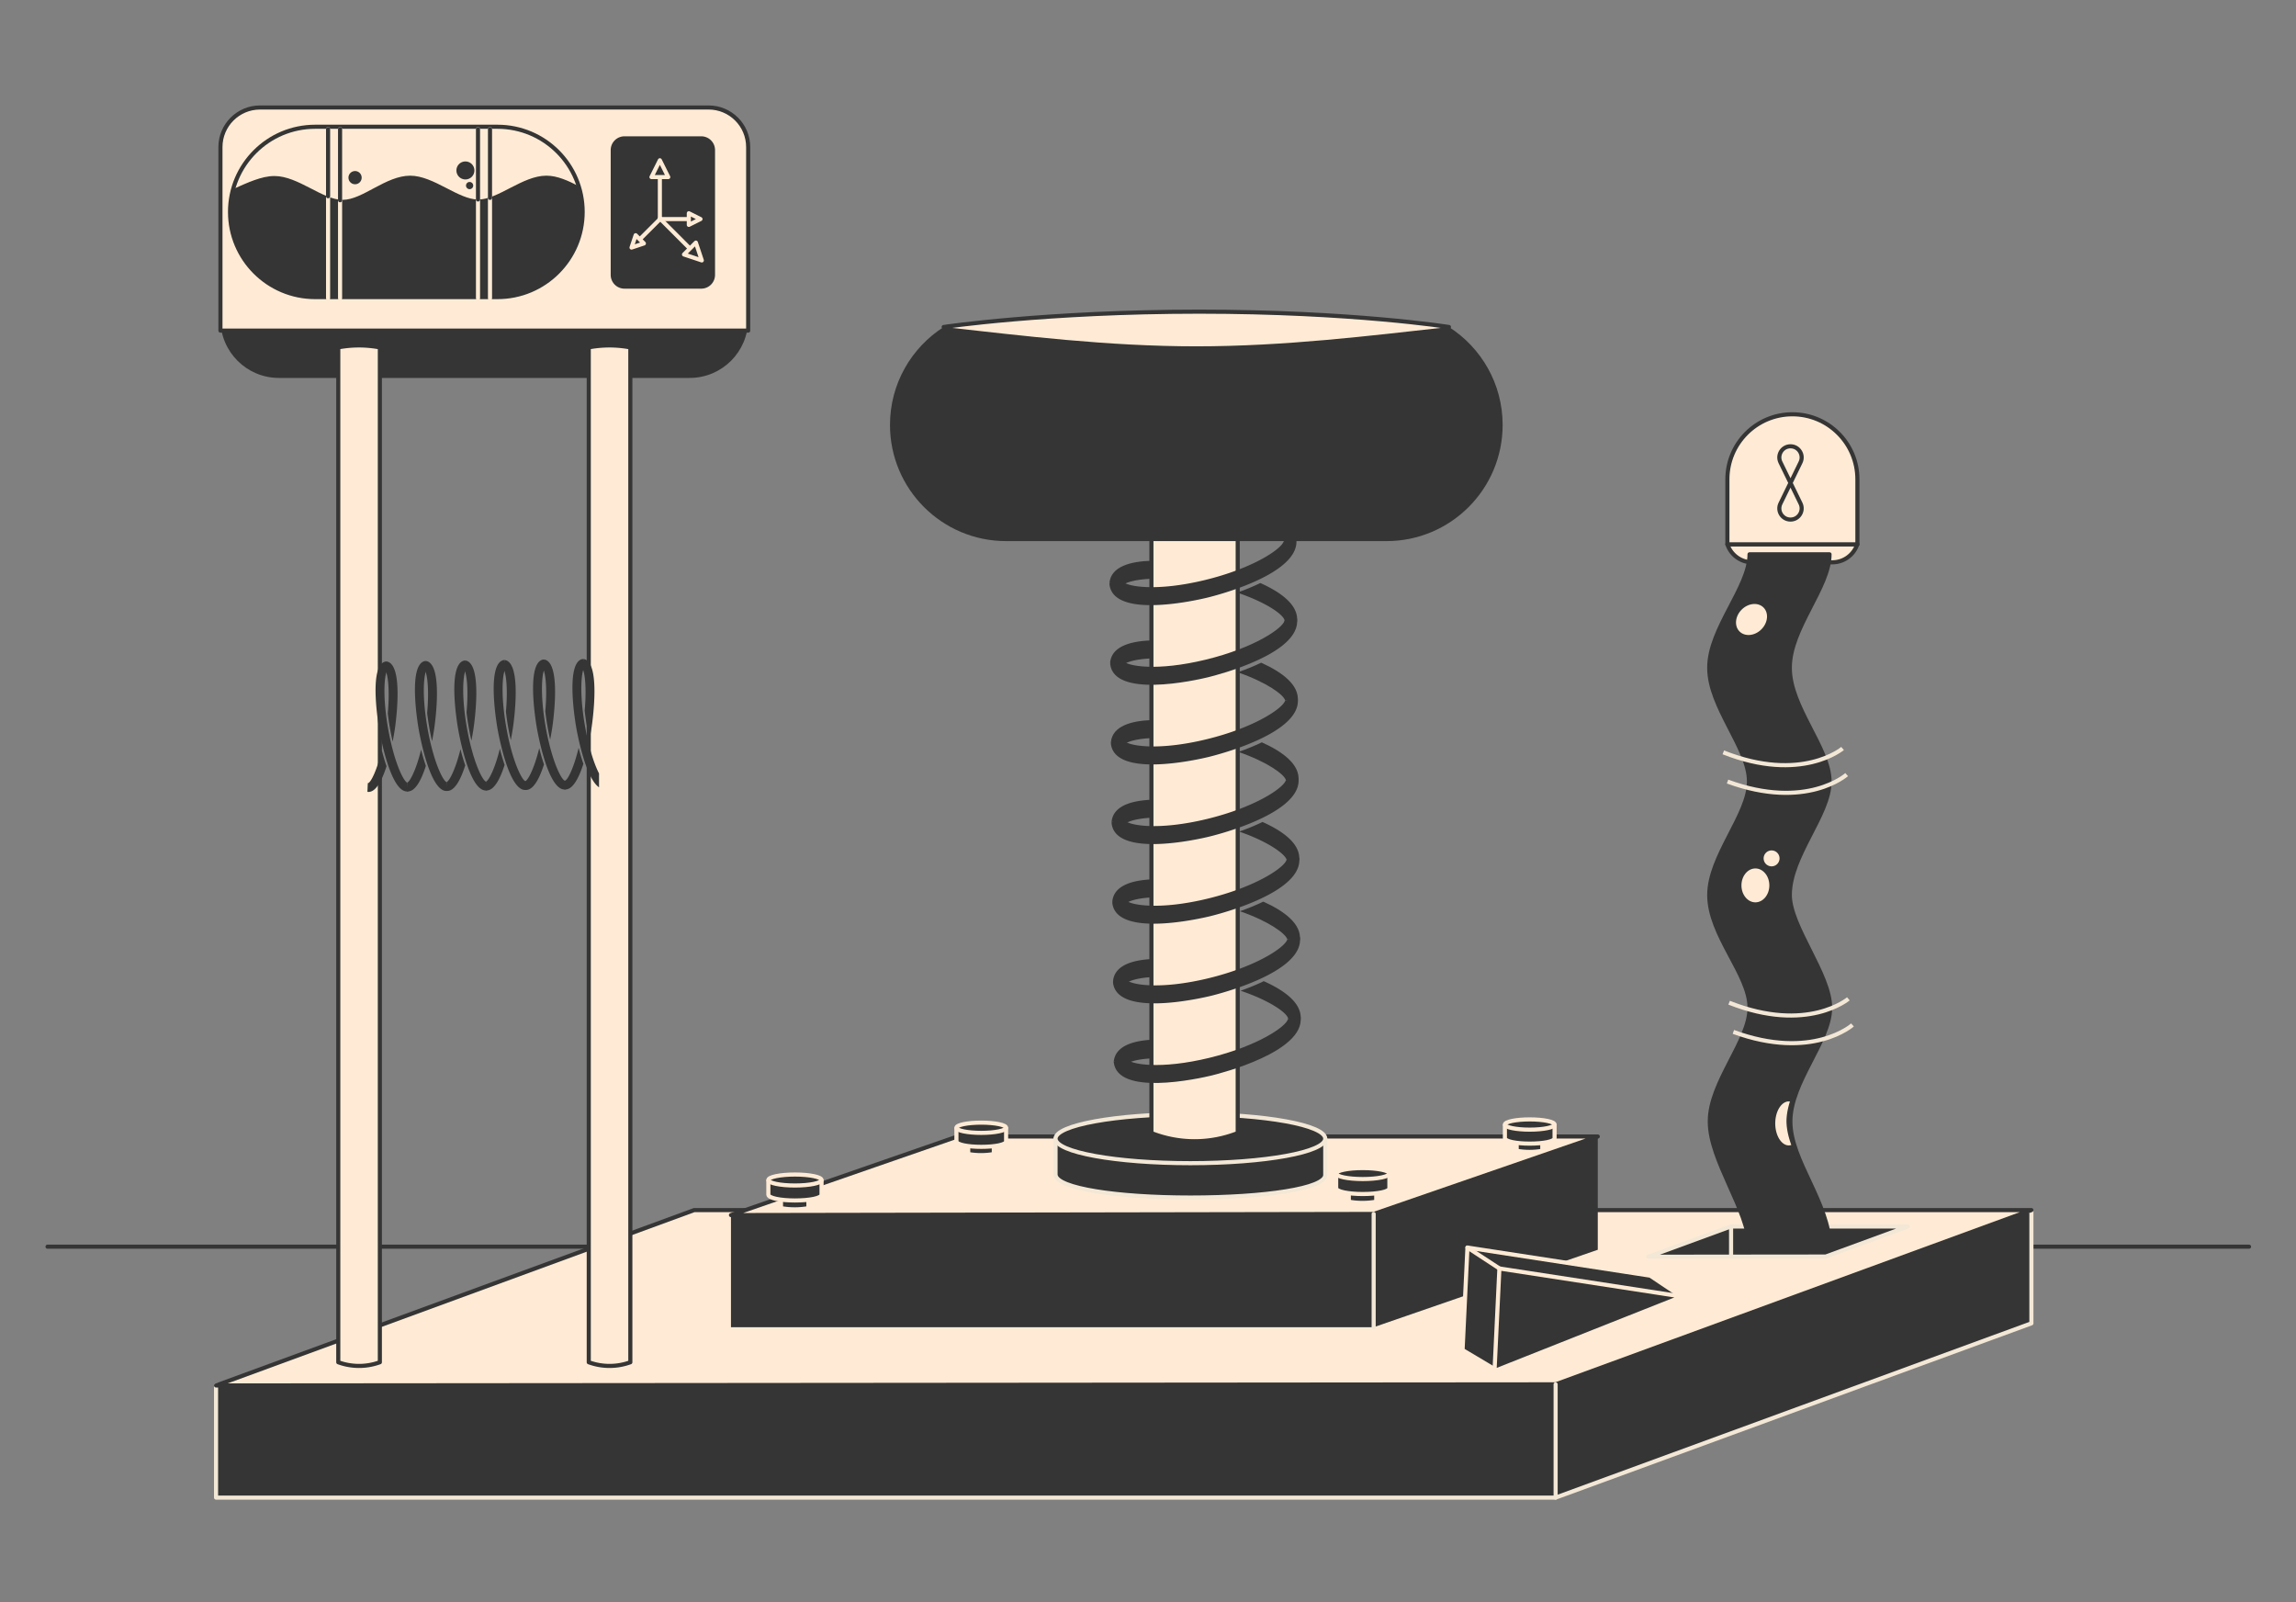 <svg  xmlns="http://www.w3.org/2000/svg" viewBox="0 0 559 390" width="559" height="390" preserveAspectRatio="xMidYMid meet" style="width:100%;height:100%;transform:translate3d(0,0,0);content-visibility:visible"><rect x="0" y="0" width="559" height="390" fill="#808080" stroke="none"/><defs ><clipPath id="__vehicle__lottie_element_7"><path  d="M0 0h559v390H0z"></path></clipPath></defs><g  clip-path="url(#__vehicle__lottie_element_7)"><g  transform="translate(-.622 -.643)" opacity="1" style="display:block"><g  opacity="1"><path  stroke-linecap="round" stroke-linejoin="round" fill-opacity="0" class="anim-color-1" stroke="#353535" stroke-opacity="1" stroke-width="1" d="M12.19 304.111h536"></path></g><g  opacity="1" transform="translate(291.885 84.756)"><path  class="anim-color-2" fill="#FFEBD5" fill-opacity="1" d="M-61.505-4.515S-36.526-8.248.707-8.248c37.234 0 60.798 3.733 60.798 3.733S51.609 8.248 1.65 8.248c-49.959 0-63.155-12.763-63.155-12.763z"></path></g><g  opacity="1" transform="translate(291.885 84.756)"><path  stroke-linecap="round" stroke-linejoin="round" fill-opacity="0" class="anim-color-1" stroke="#353535" stroke-opacity="1" stroke-width="1" d="M-61.505-4.515S-36.526-8.248.707-8.248c37.234 0 60.798 3.733 60.798 3.733S51.609 8.248 1.65 8.248c-49.959 0-63.155-12.763-63.155-12.763z"></path></g><g  opacity="1" transform="translate(274.212 330.312)"><path  class="anim-color-1" fill="#353535" fill-opacity="1" d="M-103.163-21.681-220.99 7.58v27.296h326.144L220.99-7.542v-27.334l-324.153 13.195z"></path></g><g  opacity="1" transform="translate(274.212 330.312)"><path  stroke-linecap="round" stroke-linejoin="round" fill-opacity="0" class="anim-color-3" stroke="#F3E7D6" stroke-opacity="1" stroke-width="1" d="M-103.163-21.681-220.99 7.58v27.296h326.144L220.99-7.542v-27.334l-324.153 13.195z"></path></g><g  opacity="1" transform="translate(274.212 316.546)"><path  class="anim-color-2" fill="#FFEBD5" fill-opacity="1" d="m-104.578-21.346-116.413 42.692 326.145-.274L220.99-21.346h-325.568z"></path></g><g  opacity="1" transform="translate(274.212 316.546)"><path  stroke-linecap="round" stroke-linejoin="round" fill-opacity="0" class="anim-color-1" stroke="#353535" stroke-opacity="1" stroke-width="1" d="m-104.578-21.346-116.413 42.692 326.145-.274L220.99-21.346h-325.568z"></path></g><g  opacity="1" transform="translate(118.535 65.483)"><path  class="anim-color-1" fill="#353535" fill-opacity="1" d="M50 27.157H-50.001c-7.866 0-14.242-6.376-14.242-14.243v-40.071H64.243v40.071c0 7.867-6.376 14.243-14.243 14.243z"></path></g><g  opacity="1" transform="translate(88.043 209.005)"><path  class="anim-color-2" fill="#FFEBD5" fill-opacity="1" d="m5.062 123.238-.27.093a14.752 14.752 0 0 1-9.854-.093v-247.042l.019-.003a27.149 27.149 0 0 1 9.501-.097l.604.1v247.042z"></path></g><g  opacity="1" transform="translate(88.043 209.005)"><path  stroke-linecap="round" stroke-linejoin="round" fill-opacity="0" class="anim-color-1" stroke="#353535" stroke-opacity="1" stroke-width="1" d="m5.062 123.238-.27.093a14.752 14.752 0 0 1-9.854-.093v-247.042l.019-.003a27.149 27.149 0 0 1 9.501-.097l.604.1v247.042z"></path></g><g  opacity="1" transform="translate(149.027 209.003)"><path  class="anim-color-2" fill="#FFEBD5" fill-opacity="1" d="m5.061 123.24-.02.007a14.75 14.75 0 0 1-9.851.08l-.252-.087v-247.042a27.172 27.172 0 0 1 9.505-.103l.618.103V123.24z"></path></g><g  opacity="1" transform="translate(149.027 209.003)"><path  stroke-linecap="round" stroke-linejoin="round" fill-opacity="0" class="anim-color-1" stroke="#353535" stroke-opacity="1" stroke-width="1" d="m5.061 123.24-.02.007a14.75 14.75 0 0 1-9.851.08l-.252-.087v-247.042a27.172 27.172 0 0 1 9.505-.103l.618.103V123.24z"></path></g><g  opacity="1" transform="translate(118.535 53.966)"><path  class="anim-color-2" fill="#FFEBD5" fill-opacity="1" d="M64.243 27.157H-64.243v-44.678c0-5.321 4.314-9.636 9.636-9.636H54.607c5.322 0 9.636 4.315 9.636 9.636v44.678z"></path></g><g  opacity="1" transform="translate(118.535 53.966)"><path  stroke-linecap="round" stroke-linejoin="round" fill-opacity="0" class="anim-color-1" stroke="#353535" stroke-opacity="1" stroke-width="1" d="M64.243 27.157H-64.243v-44.678c0-5.321 4.314-9.636 9.636-9.636H54.607c5.322 0 9.636 4.315 9.636 9.636v44.678z"></path></g><g  opacity="1" transform="translate(99.554 52.23)"><path  class="anim-color-2" fill="#FFEBD5" fill-opacity="1" d="M22.194 20.733h-44.387c-11.45 0-20.733-9.283-20.733-20.733 0-11.451 9.283-20.733 20.733-20.733h44.387c11.451 0 20.732 9.282 20.732 20.733 0 11.45-9.281 20.733-20.732 20.733z"></path></g><g  opacity="1" transform="translate(99.554 52.23)"><path  stroke-linecap="round" stroke-linejoin="round" fill-opacity="0" class="anim-color-1" stroke="#353535" stroke-opacity="1" stroke-width="1" d="M22.194 20.733h-44.387c-11.45 0-20.733-9.283-20.733-20.733 0-11.451 9.283-20.733 20.733-20.733h44.387c11.451 0 20.732 9.282 20.732 20.733 0 11.45-9.281 20.733-20.732 20.733z"></path></g><g  opacity="1" transform="translate(99.553 58.185)"><path  class="anim-color-1" fill="#353535" fill-opacity="1" d="M41.968-12.205c.623 1.972.958 4.072.958 6.25 0 11.451-9.282 20.733-20.732 20.733h-44.387c-11.45 0-20.733-9.282-20.733-20.733 0-1.969.274-3.873.787-5.678l.008.094c3.427-1.53 6.907-3.156 9.968-3.156h.074c5.707 0 11.711 5.799 16.529 5.799h.073c4.818 0 10.496-5.882 16.418-5.882 5.707 0 11.71 5.799 16.528 5.799h.074c4.817 0 10.821-5.799 16.528-5.799h.074c2.616 0 5.293 1.235 7.891 2.574"></path></g><g  opacity="1" transform="translate(113.934 42.134)"><path  class="anim-color-1" fill="#353535" fill-opacity="1" d="M2.19 0a2.19 2.19 0 1 1-4.38 0 2.19 2.19 0 0 1 4.38 0z"></path></g><g  opacity="1" transform="translate(87.069 43.886)"><path  class="anim-color-1" fill="#353535" fill-opacity="1" d="M1.606 0a1.606 1.606 0 1 1-3.212 0 1.606 1.606 0 0 1 3.212 0z"></path></g><g  opacity="1" transform="translate(114.956 45.785)"><path  class="anim-color-1" fill="#353535" fill-opacity="1" d="M.876 0A.876.876 0 1 1-.875 0 .876.876 0 0 1 .876 0z"></path></g><g  opacity="1"><path  class="anim-color-1" fill="#353535" fill-opacity="1" d="M80.499 73.234V32.06"></path></g><g  opacity="1"><path  stroke-linecap="round" stroke-linejoin="round" fill-opacity="0" class="anim-color-2" stroke="#FFEBD5" stroke-opacity="1" stroke-width="1" d="M80.499 73.234V32.06"></path></g><g  opacity="1"><path  class="anim-color-1" fill="#353535" fill-opacity="1" d="M83.419 73.234V32.06"></path></g><g  opacity="1"><path  stroke-linecap="round" stroke-linejoin="round" fill-opacity="0" class="anim-color-2" stroke="#FFEBD5" stroke-opacity="1" stroke-width="1" d="M83.419 73.234V32.06"></path></g><g  opacity="1"><path  class="anim-color-1" fill="#353535" fill-opacity="1" d="M117 73.234V32.06"></path></g><g  opacity="1"><path  stroke-linecap="round" stroke-linejoin="round" fill-opacity="0" class="anim-color-2" stroke="#FFEBD5" stroke-opacity="1" stroke-width="1" d="M117 73.234V32.06"></path></g><g  opacity="1"><path  class="anim-color-1" fill="#353535" fill-opacity="1" d="M119.921 73.234V32.06"></path></g><g  opacity="1"><path  stroke-linecap="round" stroke-linejoin="round" fill-opacity="0" class="anim-color-2" stroke="#FFEBD5" stroke-opacity="1" stroke-width="1" d="M119.921 73.234V32.06"></path></g><g  opacity="1"><path  class="anim-color-3" fill="#F3E7D6" fill-opacity="1" d="M80.499 48.413V32.06"></path></g><g  opacity="1"><path  stroke-linecap="round" stroke-linejoin="round" fill-opacity="0" class="anim-color-1" stroke="#353535" stroke-opacity="1" stroke-width="1" d="M80.499 48.413V32.06"></path></g><g  opacity="1"><path  class="anim-color-3" fill="#F3E7D6" fill-opacity="1" d="M83.419 49.386V32.059"></path></g><g  opacity="1"><path  stroke-linecap="round" stroke-linejoin="round" fill-opacity="0" class="anim-color-1" stroke="#353535" stroke-opacity="1" stroke-width="1" d="M83.419 49.386V32.059"></path></g><g  opacity="1"><path  class="anim-color-3" fill="#F3E7D6" fill-opacity="1" d="M117 49.205V32.059"></path></g><g  opacity="1"><path  stroke-linecap="round" stroke-linejoin="round" fill-opacity="0" class="anim-color-1" stroke="#353535" stroke-opacity="1" stroke-width="1" d="M117 49.205V32.059"></path></g><g  opacity="1"><path  class="anim-color-3" fill="#F3E7D6" fill-opacity="1" d="M119.921 48.802V32.059"></path></g><g  opacity="1"><path  stroke-linecap="round" stroke-linejoin="round" fill-opacity="0" class="anim-color-1" stroke="#353535" stroke-opacity="1" stroke-width="1" d="M119.921 48.802V32.059"></path></g><g  opacity="1" transform="translate(162.008 52.365)"><path  class="anim-color-1" fill="#353535" fill-opacity="1" d="M9.348 18.543H-9.346a3.356 3.356 0 0 1-3.356-3.355v-30.375a3.357 3.357 0 0 1 3.356-3.356H9.348a3.355 3.355 0 0 1 3.354 3.356v30.375a3.354 3.354 0 0 1-3.354 3.355z"></path></g><g  opacity="1" transform="translate(161.278 46.812)"><path  class="anim-color-1" fill="#353535" fill-opacity="1" d="M0 7.154v-10.22h2.044L0-7.154l-2.044 4.088H0"></path></g><g  opacity="1" transform="translate(161.278 46.812)"><path  stroke-linecap="round" stroke-linejoin="round" fill-opacity="0" class="anim-color-2" stroke="#FFEBD5" stroke-opacity="1" stroke-width="1" d="M0 7.154v-10.22h2.044L0-7.154l-2.044 4.088H0"></path></g><g  opacity="1" transform="translate(166.201 53.966)"><path  class="anim-color-1" fill="#353535" fill-opacity="1" d="M-4.964 0h7.092v1.418L4.964 0 2.128-1.418V0"></path></g><g  opacity="1" transform="translate(166.201 53.966)"><path  stroke-linecap="round" stroke-linejoin="round" fill-opacity="0" class="anim-color-2" stroke="#FFEBD5" stroke-opacity="1" stroke-width="1" d="M-4.964 0h7.092v1.418L4.964 0 2.128-1.418V0"></path></g><g  opacity="1" transform="translate(166.43 58.975)"><path  class="anim-color-1" fill="#353535" fill-opacity="1" d="m-5.059-5.059 7.227 7.227L.723 3.613l4.336 1.446L3.614.723 2.168 2.168"></path></g><g  opacity="1" transform="translate(166.43 58.975)"><path  stroke-linecap="round" stroke-linejoin="round" fill-opacity="0" class="anim-color-2" stroke="#FFEBD5" stroke-opacity="1" stroke-width="1" d="m-5.059-5.059 7.227 7.227L.723 3.613l4.336 1.446L3.614.723 2.168 2.168"></path></g><g  opacity="1" transform="translate(157.89 57.396)"><path  class="anim-color-1" fill="#353535" fill-opacity="1" d="m3.51-3.511-5.015 5.015L-2.508.501l-1.003 3.01 3.009-1.004-1.003-1.003"></path></g><g  opacity="1" transform="translate(157.89 57.396)"><path  stroke-linecap="round" stroke-linejoin="round" fill-opacity="0" class="anim-color-2" stroke="#FFEBD5" stroke-opacity="1" stroke-width="1" d="m3.51-3.511-5.015 5.015L-2.508.501l-1.003 3.01 3.009-1.004-1.003-1.003"></path></g><g  opacity="1"><path  class="anim-color-1" fill="#353535" fill-opacity="1" d="M379.365 337.618v27.57"></path></g><g  opacity="1"><path  stroke-linecap="round" stroke-linejoin="round" fill-opacity="0" class="anim-color-3" stroke="#F3E7D6" stroke-opacity="1" stroke-width="1" d="M379.365 337.618v27.57"></path></g><g  opacity="1" transform="translate(90.291 192.329)"><path  class="anim-color-1" fill="#353535" fill-opacity="1" d="M.129 1.063s-.258-2.126-.246-2.12"></path></g><g  opacity="1" transform="translate(140.306 187.879)"><path  class="anim-color-1" fill="#353535" fill-opacity="1" d="M1.198-5.209C.012-.281-1.421 2.521-2.099 2.786c.002 0-.216.021-.22.079-.03.412.027 2.047.027 2.047 1.992.296 3.539-2.748 4.641-6.204a48.107 48.107 0 0 1-1.151-3.917z"></path></g><g  opacity="1" transform="translate(144.582 170.805)"><path  class="anim-color-1" fill="#353535" fill-opacity="1" d="M-2.201-7.609a.228.228 0 0 1-.116-.043c.64.501 1.264 4.309.708 10.468.132 1.158.287 2.334.498 3.546.212 1.222.447 2.327.689 3.38.288-1.465.461-2.592.519-2.982.238-1.623 2.22-15.881-1.983-16.502l-.315 2.133z"></path></g><g  opacity="1" transform="translate(143.208 176.677)"><path  class="anim-color-1" fill="#353535" fill-opacity="1" d="M3.259 12.236C2.182 10.164.789 6.185-.185.568c-1.431-8.253-.821-13.487-.078-14.099a.278.278 0 0 1-.114.043l-.135-2.127-.232.003c-2.007.348-2.515 3.789-2.467 7.458.05 3.993.755 8.246.899 9.09.246 1.416 2.26 12.458 5.571 14.679v-3.379z"></path></g><g  opacity="1" transform="translate(130.746 187.984)"><path  class="anim-color-1" fill="#353535" fill-opacity="1" d="M1.165-5.224C-.05-.278-1.543 2.54-2.223 2.805c.012-.007-.097 2.127-.097 2.127 1.991.292 3.538-2.747 4.64-6.198a48.058 48.058 0 0 1-1.155-3.958z"></path></g><g  opacity="1" transform="translate(134.995 170.933)"><path  class="anim-color-1" fill="#353535" fill-opacity="1" d="M-2.202-7.617c-.064-.009-.106-.031-.115-.043.642.504 1.266 4.328.703 10.511.133 1.139.294 2.309.501 3.503A62.73 62.73 0 0 0-.426 9.75c.289-1.475.465-2.608.522-2.998C.335 5.129 2.316-9.129-1.888-9.75l-.314 2.133z"></path></g><g  opacity="1" transform="translate(134.36 177.351)"><path  class="anim-color-1" fill="#353535" fill-opacity="1" d="M-3.951-8.704c.051 3.989.756 8.244.902 9.087C-2.767 2-.189 16.165 3.997 15.439c0 0-.261-2.127-.246-2.121C2.842 12.988.507 8.266-.923.016c-1.431-8.252-.82-13.487-.078-14.099a.302.302 0 0 1-.114.046l-.071-2.119-.298-.009c-2.005.347-2.512 3.792-2.467 7.461z"></path></g><g  opacity="1" transform="translate(125.408 171.054)"><path  class="anim-color-1" fill="#353535" fill-opacity="1" d="M-2.202-7.619c-.063-.006-.103-.033-.114-.039.641.502 1.266 4.321.705 10.498.132 1.145.292 2.315.498 3.516.213 1.219.445 2.345.687 3.392a71.93 71.93 0 0 0 .522-2.995C.335 5.128 2.316-9.129-1.887-9.748l-.315 2.129z"></path></g><g  opacity="1" transform="translate(123.044 179.462)"><path  class="anim-color-1" fill="#353535" fill-opacity="1" d="M-.081.438c.077-.283.127-.574.162-.876-.052.302-.107.587-.162.876z"></path></g><g  opacity="1" transform="translate(121.159 188.102)"><path  class="anim-color-1" fill="#353535" fill-opacity="1" d="M1.164-5.225C-.051-.272-1.543 2.541-2.223 2.806c.012-.006-.097 2.127-.097 2.127 1.992.292 3.538-2.749 4.64-6.2a47.396 47.396 0 0 1-1.156-3.958z"></path></g><g  opacity="1" transform="translate(124.772 177.469)"><path  class="anim-color-1" fill="#353535" fill-opacity="1" d="M-3.951-8.702c.049 3.989.755 8.246.9 9.086.282 1.62 2.863 15.779 7.047 15.056 0 0-.258-2.127-.244-2.121C2.845 12.989.506 8.268-.924.015-2.354-8.234-1.743-13.47-1-14.083a.244.244 0 0 1-.116.047l-.135-2.127h-.233c-2.005.347-2.512 3.792-2.467 7.461z"></path></g><g  opacity="1" transform="translate(111.573 188.23)"><path  class="anim-color-1" fill="#353535" fill-opacity="1" d="M1.161-5.221C-.054-.278-1.545 2.533-2.224 2.798c.013-.003-.096 2.127-.096 2.127 1.992.296 3.538-2.749 4.64-6.202a47.909 47.909 0 0 1-1.159-3.944z"></path></g><g  opacity="1" transform="translate(115.819 171.176)"><path  class="anim-color-1" fill="#353535" fill-opacity="1" d="M-2.199-7.617a.27.27 0 0 1-.118-.046c.644.507 1.272 4.346.703 10.551A62.943 62.943 0 0 0-.424 9.75a71.46 71.46 0 0 0 .522-2.998C.338 5.129 2.317-9.132-1.885-9.75l-.314 2.133z"></path></g><g  opacity="1" transform="translate(115.186 177.591)"><path  class="anim-color-1" fill="#353535" fill-opacity="1" d="M-3.951-8.704c.052 3.989.754 8.247.902 9.087C-2.77 2-.192 16.165 3.995 15.439c0 0-.257-2.127-.244-2.121C2.844 12.988.509 8.266-.924.016c-1.431-8.252-.82-13.484-.077-14.1a.29.29 0 0 1-.114.047l-.136-2.128-.233.004c-2.005.344-2.511 3.785-2.467 7.457z"></path></g><g  opacity="1" transform="translate(101.984 188.35)"><path  class="anim-color-1" fill="#353535" fill-opacity="1" d="M1.164-5.218C-.051-.278-1.543 2.533-2.222 2.798c.011-.006-.098 2.127-.098 2.127 1.991.293 3.538-2.744 4.64-6.194a47.931 47.931 0 0 1-1.156-3.949z"></path></g><g  opacity="1" transform="translate(106.233 171.299)"><path  class="anim-color-1" fill="#353535" fill-opacity="1" d="M-2.201-7.62a.274.274 0 0 1-.118-.043c.645.505 1.272 4.346.703 10.552.132 1.127.301 2.287.505 3.463a62.09 62.09 0 0 0 .685 3.401c.29-1.477.466-2.61.525-3.004.24-1.622 2.219-15.88-1.985-16.502l-.315 2.133z"></path></g><g  opacity="1" transform="translate(105.597 177.711)"><path  class="anim-color-1" fill="#353535" fill-opacity="1" d="M-3.949-8.704c.051 3.989.755 8.244.899 9.09.281 1.617 2.863 15.779 7.047 15.056 0 0-.257-2.127-.244-2.124C2.846 12.991.508 8.267-.924.014-2.356-8.235-1.742-13.468-1-14.084a.244.244 0 0 1-.116.047l-.134-2.128-.234.004c-2.005.347-2.513 3.788-2.465 7.457z"></path></g><g  opacity="1" transform="translate(92.404 188.467)"><path  class="anim-color-1" fill="#353535" fill-opacity="1" d="M2.185-1.705a52.187 52.187 0 0 1-1.014-3.519C-.016-.277-1.453 2.537-2.134 2.801c.002 0-.093-.049-.095.003-.028.388-.097 2.124-.097 2.124 1.999.296 3.549-2.77 4.652-6.239-.046-.135-.095-.252-.141-.394z"></path></g><g  opacity="1" transform="translate(96.646 171.416)"><path  class="anim-color-1" fill="#353535" fill-opacity="1" d="M-2.202-7.617a.255.255 0 0 1-.114-.043c.643.501 1.267 4.328.704 10.512A61.448 61.448 0 0 0-.425 9.75c.289-1.474.465-2.607.523-2.998C.337 5.127 2.316-9.131-1.886-9.75l-.316 2.133z"></path></g><g  opacity="1" transform="translate(96.01 177.831)"><path  class="anim-color-1" fill="#353535" fill-opacity="1" d="M-3.949-8.704c.052 3.989.756 8.248.9 9.091.28 1.613 2.86 15.778 7.044 15.055 0 0-.255-2.127-.242-2.124C2.845 12.988.508 8.27-.923.018c-1.43-8.253-.821-13.486-.076-14.101a.24.24 0 0 1-.114.046l-.136-2.128-.235.004c-2.002.345-2.511 3.791-2.465 7.457z"></path></g><g  opacity="1" transform="translate(284.108 300.619)"><path  class="anim-color-1" fill="#353535" fill-opacity="1" d="m-48.963-9.898-56.557 5.695v27.297H50.954L105.52 4.242v-27.336L-48.963-9.898z"></path></g><g  opacity="1" transform="translate(284.109 286.854)"><path  class="anim-color-2" fill="#FFEBD5" fill-opacity="1" d="M-50.377-9.563-105.52 9.563l156.474-.274L105.52-9.563H-50.377z"></path></g><g  opacity="1" transform="translate(284.109 286.854)"><path  stroke-linecap="round" stroke-linejoin="round" fill-opacity="0" class="anim-color-1" stroke="#353535" stroke-opacity="1" stroke-width="1" d="M-50.377-9.563-105.52 9.563l156.474-.274L105.52-9.563H-50.377z"></path></g><g  opacity="1"><path  class="anim-color-1" fill="#353535" fill-opacity="1" d="M335.063 296.142v27.571"></path></g><g  opacity="1"><path  stroke-linecap="round" stroke-linejoin="round" fill-opacity="0" class="anim-color-3" stroke="#F3E7D6" stroke-opacity="1" stroke-width="1" d="M335.063 296.142v27.571"></path></g><g  opacity="1" transform="translate(332.352 291.548)"><path  class="anim-color-1" fill="#353535" fill-opacity="1" d="M3.339 1.608c-2.17.39-4.391.397-6.562.021l-.116-.021v-3.612h6.678v3.612z"></path></g><g  opacity="1" transform="translate(332.352 291.548)"><path  stroke-linecap="round" stroke-linejoin="round" fill-opacity="0" class="anim-color-2" stroke="#FFEBD5" stroke-opacity="1" stroke-width="1" d="M3.339 1.608s0 0 0 0c-2.17.39-4.391.397-6.562.021l-.116-.021v-3.612h6.678v3.612z"></path></g><g  opacity="1" transform="translate(332.416 288.879)"><path  class="anim-color-1" fill="#353535" fill-opacity="1" d="M6.476 1.005V-2.41H-6.476v3.415h.003c.056.829 2.931 1.405 6.472 1.405 3.578 0 6.477-.562 6.477-1.405z"></path></g><g  opacity="1" transform="translate(332.416 288.879)"><path  stroke-linecap="round" stroke-linejoin="round" fill-opacity="0" class="anim-color-2" stroke="#FFEBD5" stroke-opacity="1" stroke-width="1" d="M6.476 1.005V-2.41H-6.476v3.415h.003c.056.829 2.931 1.405 6.472 1.405 3.578 0 6.477-.562 6.477-1.405z"></path></g><g  opacity="1" transform="translate(332.416 286.311)"><path  class="anim-color-1" fill="#353535" fill-opacity="1" d="M6.476 0c0 .737-2.899 1.336-6.477 1.336-3.576 0-6.475-.599-6.475-1.336 0-.738 2.899-1.336 6.475-1.336 3.578 0 6.477.598 6.477 1.336z"></path></g><g  opacity="1" transform="translate(332.416 286.311)"><path  stroke-linecap="round" stroke-linejoin="round" fill-opacity="0" class="anim-color-2" stroke="#FFEBD5" stroke-opacity="1" stroke-width="1" d="M6.476 0c0 .737-2.899 1.336-6.477 1.336-3.576 0-6.475-.599-6.475-1.336 0-.738 2.899-1.336 6.475-1.336 3.578 0 6.477.598 6.477 1.336z"></path></g><g  opacity="1" transform="translate(373.004 279.264)"><path  class="anim-color-1" fill="#353535" fill-opacity="1" d="M3.117 1.501c-2.025.364-4.1.37-6.127.019l-.107-.019v-3.372h6.234v3.372z"></path></g><g  opacity="1" transform="translate(373.004 279.264)"><path  stroke-linecap="round" stroke-linejoin="round" fill-opacity="0" class="anim-color-2" stroke="#FFEBD5" stroke-opacity="1" stroke-width="1" d="M3.117 1.501s0 0 0 0c-2.025.364-4.1.37-6.127.019l-.107-.019v-3.372h6.234v3.372z"></path></g><g  opacity="1" transform="translate(373.063 276.772)"><path  class="anim-color-1" fill="#353535" fill-opacity="1" d="M6.046.938V-2.25H-6.047V.938h.002c.054.775 2.738 1.312 6.044 1.312 3.34 0 6.048-.525 6.048-1.312h-.001z"></path></g><g  opacity="1" transform="translate(373.063 276.772)"><path  stroke-linecap="round" stroke-linejoin="round" fill-opacity="0" class="anim-color-2" stroke="#FFEBD5" stroke-opacity="1" stroke-width="1" d="M6.046.938V-2.25H-6.047V.938h.002c.054.775 2.738 1.312 6.044 1.312 3.34 0 6.048-.525 6.048-1.312h-.001z"></path></g><g  opacity="1" transform="translate(373.063 274.374)"><path  class="anim-color-1" fill="#353535" fill-opacity="1" d="M6.047 0C6.047.688 3.339 1.247 0 1.247-3.34 1.247-6.047.688-6.047 0c0-.688 2.707-1.247 6.047-1.247 3.339 0 6.047.559 6.047 1.247z"></path></g><g  opacity="1" transform="translate(373.063 274.374)"><path  stroke-linecap="round" stroke-linejoin="round" fill-opacity="0" class="anim-color-2" stroke="#FFEBD5" stroke-opacity="1" stroke-width="1" d="M6.047 0C6.047.688 3.339 1.247 0 1.247-3.34 1.247-6.047.688-6.047 0c0-.688 2.707-1.247 6.047-1.247 3.339 0 6.047.559 6.047 1.247z"></path></g><g  opacity="1" transform="translate(194.103 293.12)"><path  class="anim-color-1" fill="#353535" fill-opacity="1" d="M3.339 1.608c-2.17.39-4.392.397-6.563.021l-.115-.021v-3.612h6.678v3.612z"></path></g><g  opacity="1" transform="translate(194.103 293.12)"><path  stroke-linecap="round" stroke-linejoin="round" fill-opacity="0" class="anim-color-2" stroke="#FFEBD5" stroke-opacity="1" stroke-width="1" d="M3.339 1.608s0 0 0 0c-2.17.39-4.392.397-6.563.021l-.115-.021v-3.612h6.678v3.612z"></path></g><g  opacity="1" transform="translate(194.166 290.45)"><path  class="anim-color-1" fill="#353535" fill-opacity="1" d="M6.476 1.004V-2.41H-6.476v3.414h.003C-6.417 1.834-3.541 2.41 0 2.41c3.577 0 6.476-.562 6.476-1.406z"></path></g><g  opacity="1" transform="translate(194.166 290.45)"><path  stroke-linecap="round" stroke-linejoin="round" fill-opacity="0" class="anim-color-2" stroke="#FFEBD5" stroke-opacity="1" stroke-width="1" d="M6.476 1.004V-2.41H-6.476v3.414h.003C-6.417 1.834-3.541 2.41 0 2.41c3.577 0 6.476-.562 6.476-1.406z"></path></g><g  opacity="1" transform="translate(194.166 287.882)"><path  class="anim-color-1" fill="#353535" fill-opacity="1" d="M6.476 0c0 .737-2.9 1.336-6.476 1.336-3.577 0-6.476-.599-6.476-1.336 0-.738 2.899-1.336 6.476-1.336 3.576 0 6.476.598 6.476 1.336z"></path></g><g  opacity="1" transform="translate(194.166 287.882)"><path  stroke-linecap="round" stroke-linejoin="round" fill-opacity="0" class="anim-color-2" stroke="#FFEBD5" stroke-opacity="1" stroke-width="1" d="M6.476 0c0 .737-2.9 1.336-6.476 1.336-3.577 0-6.476-.599-6.476-1.336 0-.738 2.899-1.336 6.476-1.336 3.576 0 6.476.598 6.476 1.336z"></path></g><g  opacity="1" transform="translate(239.467 280.049)"><path  class="anim-color-1" fill="#353535" fill-opacity="1" d="M3.117 1.502a17.66 17.66 0 0 1-6.127.019l-.107-.019v-3.374h6.234v3.374z"></path></g><g  opacity="1" transform="translate(239.467 280.049)"><path  stroke-linecap="round" stroke-linejoin="round" fill-opacity="0" class="anim-color-2" stroke="#FFEBD5" stroke-opacity="1" stroke-width="1" d="M3.117 1.502s0 0 0 0a17.66 17.66 0 0 1-6.127.019l-.107-.019v-3.374h6.234v3.374z"></path></g><g  opacity="1" transform="translate(239.527 277.557)"><path  class="anim-color-1" fill="#353535" fill-opacity="1" d="M6.047.938V-2.25H-6.047V.938h.003c.053.775 2.737 1.312 6.043 1.312 3.339 0 6.048-.524 6.048-1.312z"></path></g><g  opacity="1" transform="translate(239.527 277.557)"><path  stroke-linecap="round" stroke-linejoin="round" fill-opacity="0" class="anim-color-2" stroke="#FFEBD5" stroke-opacity="1" stroke-width="1" d="M6.047.938V-2.25H-6.047V.938h.003c.053.775 2.737 1.312 6.043 1.312 3.339 0 6.048-.524 6.048-1.312z"></path></g><g  opacity="1" transform="translate(239.526 275.159)"><path  class="anim-color-1" fill="#353535" fill-opacity="1" d="M6.047 0C6.047.689 3.339 1.247 0 1.247-3.339 1.247-6.047.689-6.047 0c0-.688 2.708-1.247 6.047-1.247 3.339 0 6.047.559 6.047 1.247z"></path></g><g  opacity="1" transform="translate(239.526 275.159)"><path  stroke-linecap="round" stroke-linejoin="round" fill-opacity="0" class="anim-color-2" stroke="#FFEBD5" stroke-opacity="1" stroke-width="1" d="M6.047 0C6.047.689 3.339 1.247 0 1.247-3.339 1.247-6.047.689-6.047 0c0-.688 2.708-1.247 6.047-1.247 3.339 0 6.047.559 6.047 1.247z"></path></g><g  opacity="1" transform="translate(290.447 284.981)"><path  class="anim-color-1" fill="#353535" fill-opacity="1" d="M32.831 1.674v-8.841h-65.664v8.841h.013c.288 3.244 14.866 5.493 32.818 5.493 18.133 0 32.835-2.196 32.835-5.493h-.002z"></path></g><g  opacity="1" transform="translate(290.447 284.981)"><path  stroke-linecap="round" stroke-linejoin="round" fill-opacity="0" class="anim-color-3" stroke="#F3E7D6" stroke-opacity="1" stroke-width="1" d="M32.831 1.674v-8.841h-65.664v8.841h.013c.288 3.244 14.866 5.493 32.818 5.493 18.133 0 32.835-2.196 32.835-5.493h-.002z"></path></g><g  opacity="1" transform="translate(290.446 277.814)"><path  class="anim-color-1" fill="#353535" fill-opacity="1" d="M32.832 0c0 3.297-14.7 5.97-32.833 5.97-18.132 0-32.831-2.673-32.831-5.97 0-3.297 14.699-5.97 32.831-5.97 18.133 0 32.833 2.673 32.833 5.97z"></path></g><g  opacity="1" transform="translate(290.446 277.814)"><path  stroke-linecap="round" stroke-linejoin="round" fill-opacity="0" class="anim-color-3" stroke="#F3E7D6" stroke-opacity="1" stroke-width="1" d="M32.832 0c0 3.297-14.7 5.97-32.833 5.97-18.132 0-32.831-2.673-32.831-5.97 0-3.297 14.699-5.97 32.831-5.97 18.133 0 32.833 2.673 32.833 5.97z"></path></g><g  opacity="1" transform="translate(291.459 203.611)"><path  class="anim-color-2" fill="#FFEBD5" fill-opacity="1" d="M-10.505-75.499h21.01V72.836a28.614 28.614 0 0 1-20.996.005l-.014-.005V-75.499z"></path></g><g  opacity="1" transform="translate(291.459 203.611)"><path  stroke-linecap="round" stroke-linejoin="round" fill-opacity="0" class="anim-color-1" stroke="#353535" stroke-opacity="1" stroke-width="1" d="M-10.505-75.499h21.01V72.836a28.614 28.614 0 0 1-20.996.005l-.014-.005V-75.499z"></path></g><g  opacity="1" transform="translate(295.049 256.27)"><path  class="anim-color-1" fill="#353535" fill-opacity="1" d="M-12.524 7.985C-6.782 7.883-.661 6.465.556 6.171 2.881 5.602 23.261.381 22.22-8.079c0 0-3.058.521-3.054.495C18.698-5.75 11.899-1.026.021 1.867c-11.873 2.892-19.405 1.66-20.29.154.014.024.052.11.071.237l-3.063.503v.241c.502 4.054 5.454 5.076 10.737 4.983z"></path></g><g  opacity="1" transform="translate(309.337 147.315)"><path  class="anim-color-1" fill="#353535" fill-opacity="1" d="M-7.496-2.424C-.404-.026 3.629 2.872 4.008 4.245c0-.004.028.436.113.443.597.063 2.948-.052 2.948-.052.427-4.032-3.957-7.159-8.932-9.387a54.47 54.47 0 0 1-5.633 2.327z"></path></g><g  opacity="1" transform="translate(294.006 139.957)"><path  class="anim-color-1" fill="#353535" fill-opacity="1" d="M-12.527 7.984C-6.779 7.882-.658 6.457.559 6.164 2.883 5.598 23.263.381 22.221-8.081c0 0-3.059.52-3.054.495C18.699-5.754 11.896-1.03.023 1.865c-11.873 2.892-19.404 1.659-20.289.156a.62.62 0 0 1 .065.232l-3.062.273.005.468c.502 4.06 5.453 5.087 10.731 4.99z"></path></g><g  opacity="1" transform="translate(309.486 166.648)"><path  class="anim-color-1" fill="#353535" fill-opacity="1" d="M-7.517-2.356C-.397.101 3.655 3.12 4.038 4.493c-.01-.024 3.058.195 3.058.195.421-4.023-3.948-7.149-8.914-9.376-1.889.911-3.844 1.681-5.699 2.332z"></path></g><g  opacity="1" transform="translate(294.186 159.34)"><path  class="anim-color-1" fill="#353535" fill-opacity="1" d="M-12.526 7.989C-6.784 7.885-.663 6.46.549 6.164 2.874 5.595 23.263.384 22.216-8.081c0 0-3.061.525-3.048.495C18.691-5.75 11.896-1.025.023 1.868c-11.878 2.892-19.414 1.654-20.289.153.009.024.041.105.06.233l-3.044.144-.013.604c.497 4.052 5.459 5.079 10.737 4.987z"></path></g><g  opacity="1" transform="translate(297.222 182.223)"><path  class="anim-color-1" fill="#353535" fill-opacity="1" d="M.632.163A6.16 6.16 0 0 0-.632-.163C-.196-.06.215.052.632.163z"></path></g><g  opacity="1" transform="translate(309.66 186.031)"><path  class="anim-color-1" fill="#353535" fill-opacity="1" d="M-7.52-2.353C-.396.104 3.657 3.122 4.035 4.497c-.004-.028 3.063.195 3.063.195C7.52.665 3.146-2.462-1.826-4.692c-1.883.914-3.835 1.688-5.694 2.339z"></path></g><g  opacity="1" transform="translate(294.356 178.727)"><path  class="anim-color-1" fill="#353535" fill-opacity="1" d="M-12.527 7.988c5.743-.1 11.869-1.527 13.081-1.82C2.883 5.597 23.263.381 22.222-8.08c0 0-3.063.521-3.054.493-.477 1.834-7.271 6.563-19.149 9.454-11.868 2.892-19.405 1.657-20.286.153a.612.612 0 0 1 .066.235l-3.062.272v.474c.501 4.054 5.458 5.079 10.736 4.987z"></path></g><g  opacity="1" transform="translate(309.841 205.417)"><path  class="anim-color-1" fill="#353535" fill-opacity="1" d="M-7.513-2.349C-.398.109 3.646 3.123 4.024 4.496c0-.027 3.064.195 3.064.195.425-4.028-3.954-7.154-8.924-9.382a55.196 55.196 0 0 1-5.677 2.342z"></path></g><g  opacity="1" transform="translate(294.529 198.112)"><path  class="anim-color-1" fill="#353535" fill-opacity="1" d="M-12.524 7.989C-6.787 7.885-.656 6.466.556 6.165 2.881 5.601 23.266.386 22.219-8.08c0 0-3.057.52-3.054.496-.472 1.833-7.266 6.555-19.139 9.452-11.878 2.892-19.41 1.657-20.295.157a.579.579 0 0 1 .066.229l-3.063.275.01.471c.492 4.052 5.448 5.08 10.732 4.989z"></path></g><g  opacity="1" transform="translate(310.014 224.806)"><path  class="anim-color-1" fill="#353535" fill-opacity="1" d="M-7.51-2.353C-.4.104 3.647 3.12 4.025 4.493c-.009-.025 3.064.196 3.064.196C7.51.665 3.14-2.461-1.825-4.689c-1.88.909-3.83 1.685-5.685 2.336z"></path></g><g  opacity="1" transform="translate(294.704 217.499)"><path  class="anim-color-1" fill="#353535" fill-opacity="1" d="M-12.524 7.986C-6.786 7.882-.665 6.46.556 6.167 2.881 5.598 23.266.379 22.225-8.081c0 0-3.063.519-3.063.494-.469 1.835-7.267 6.56-19.145 9.457-11.873 2.895-19.401 1.652-20.291.154a.518.518 0 0 1 .071.232l-3.063.272.005.474c.497 4.054 5.454 5.079 10.737 4.984z"></path></g><g  opacity="1" transform="translate(310.183 244.178)"><path  class="anim-color-1" fill="#353535" fill-opacity="1" d="M-2.452-4.417A59.331 59.331 0 0 1-7.517-2.37C-.398.033 3.65 2.937 4.033 4.315c0-.004-.071.187 0 .192.564.056 3.058.196 3.058.196C7.518.66 3.106-2.474-1.89-4.703c-.189.095-.359.191-.562.286z"></path></g><g  opacity="1" transform="translate(294.877 236.887)"><path  class="anim-color-1" fill="#353535" fill-opacity="1" d="M-12.526 7.988C-6.784 7.884-.659 6.459.553 6.168 2.873 5.599 23.264.38 22.222-8.08c0 0-3.062.518-3.059.493C18.691-5.75 11.897-1.029.024 1.867c-11.878 2.892-19.406 1.659-20.296.153a.61.61 0 0 1 .067.233l-3.059.274v.474c.497 4.047 5.459 5.079 10.738 4.987z"></path></g><g  opacity="1" transform="translate(276.371 256.821)"><path  class="anim-color-1" fill="#353535" fill-opacity="1" d="m-4.583 2.211 3.073.639a.538.538 0 0 1-.067.234c.436-.778 2.59-1.434 6.16-1.626v-4.542c-4.692.286-8.777 1.609-9.166 5.295z"></path></g><g  opacity="1" transform="translate(275.848 140.248)"><path  class="anim-color-1" fill="#353535" fill-opacity="1" d="m-5.105 2.234 3.067.638c-.005.128-.048.212-.057.233.473-.847 3.025-1.668 7.2-1.827v-4.383c-5.112.152-9.793 1.381-10.21 5.339z"></path></g><g  opacity="1" transform="translate(275.934 159.636)"><path  class="anim-color-1" fill="#353535" fill-opacity="1" d="m-5.02 2.234 3.071.636a.513.513 0 0 1-.062.234c.469-.839 2.954-1.653 7.031-1.823v-4.385c-5.047.175-9.629 1.423-10.04 5.338z"></path></g><g  opacity="1" transform="translate(276.023 179.022)"><path  class="anim-color-1" fill="#353535" fill-opacity="1" d="m-4.931 2.232 3.068.639c-.009.128-.053.208-.057.23.459-.827 2.874-1.631 6.851-1.818v-4.384c-4.976.199-9.455 1.463-9.862 5.333z"></path></g><g  opacity="1" transform="translate(276.108 198.415)"><path  class="anim-color-1" fill="#353535" fill-opacity="1" d="m-4.845 2.226 3.073.638a.619.619 0 0 1-.068.236c.46-.816 2.803-1.618 6.685-1.821V-3.1c-4.905.22-9.288 1.503-9.69 5.326z"></path></g><g  opacity="1" transform="translate(276.196 217.802)"><path  class="anim-color-1" fill="#353535" fill-opacity="1" d="m-4.758 2.225 3.072.637a.635.635 0 0 1-.066.239c.45-.805 2.737-1.591 6.51-1.809v-4.393c-4.834.244-9.118 1.546-9.516 5.326z"></path></g><g  opacity="1" transform="translate(276.283 237.19)"><path  class="anim-color-1" fill="#353535" fill-opacity="1" d="m-4.67 2.224 3.068.639a.62.62 0 0 1-.062.229c.44-.788 2.67-1.557 6.334-1.789v-4.395c-4.767.264-8.947 1.581-9.34 5.316z"></path></g><g  opacity="1" transform="translate(383.387 319.318)"><path  class="anim-color-1" fill="#353535" fill-opacity="1" d="m-26.678 9.956 1.189-24.951L19.01-8.154l7.668 5.122-44.891 18.027-8.465-5.039z"></path></g><g  opacity="1" transform="translate(383.387 319.318)"><path  stroke-linecap="round" stroke-linejoin="round" fill-opacity="0" class="anim-color-2" stroke="#FFEBD5" stroke-opacity="1" stroke-width="1" d="m-26.678 9.956 1.189-24.951L19.01-8.154l7.668 5.122-44.891 18.027-8.465-5.039z"></path></g><g  opacity="1" transform="translate(387.331 321.887)"><path  class="anim-color-1" fill="#353535" fill-opacity="1" d="m-22.844 12.475 1.189-24.95 44.499 6.841-45.688 18.109z"></path></g><g  opacity="1" transform="translate(387.331 321.887)"><path  stroke-linecap="round" stroke-linejoin="round" fill-opacity="0" class="anim-color-2" stroke="#FFEBD5" stroke-opacity="1" stroke-width="1" d="m-22.844 12.475 1.189-24.95 44.499 6.841-45.688 18.109z"></path></g><g  opacity="1" transform="translate(361.788 306.867)"><path  class="anim-color-1" fill="#353535" fill-opacity="1" d="m3.889 2.544-7.778-5.088"></path></g><g  opacity="1" transform="translate(361.788 306.867)"><path  stroke-linecap="round" stroke-linejoin="round" fill-opacity="0" class="anim-color-2" stroke="#FFEBD5" stroke-opacity="1" stroke-width="1" d="m3.889 2.544-7.778-5.088"></path></g><g  opacity="1" transform="translate(291.885 106.3)"><path  class="anim-color-1" fill="#353535" fill-opacity="1" d="M61.506-26.059C42.258-23.928 21.559-21.354.001-21.354s-42.258-2.574-61.506-4.705c-7.86 5.023-13.075 13.82-13.075 23.84 0 15.618 12.66 28.278 28.277 28.278h92.606c15.618 0 28.277-12.66 28.277-28.278 0-10.02-5.215-18.817-13.074-23.84z"></path></g><g  opacity="1" transform="translate(433.513 302.878)"><path  class="anim-color-1" fill="#353535" fill-opacity="1" d="m-11.521-3.677-20.057 7.354 43.199-.046 19.957-7.308h-43.099z"></path></g><g  opacity="1" transform="translate(433.513 302.878)"><path  stroke-linecap="round" stroke-linejoin="round" fill-opacity="0" class="anim-color-3" stroke="#F3E7D6" stroke-opacity="1" stroke-width="1" d="m-11.521-3.677-20.057 7.354 43.199-.046 19.957-7.308h-43.099z"></path></g><g  opacity="1" transform="translate(437.011 135.331)"><path  class="anim-color-2" fill="#FFEBD5" fill-opacity="1" d="M-15.826-2.191a6.408 6.408 0 0 0 6.08 4.382H9.713a6.409 6.409 0 0 0 5.857-3.806l.256-.576h-31.652z"></path></g><g  opacity="1" transform="translate(437.011 135.331)"><path  stroke-linecap="round" stroke-linejoin="round" fill-opacity="0" class="anim-color-1" stroke="#353535" stroke-opacity="1" stroke-width="1" d="M-15.826-2.191s0 0 0 0a6.408 6.408 0 0 0 6.08 4.382H9.713a6.409 6.409 0 0 0 5.857-3.806l.256-.576h-31.652z"></path></g><g  opacity="1" transform="translate(431.479 220.058)"><path  class="anim-color-1" fill="#353535" fill-opacity="1" d="M-4.904 84.359c-.251-9.271-9.671-21.209-9.671-30.726v-.124c0-9.516 9.671-19.527 9.671-27.561v-.123c0-8.033-9.81-17.502-9.81-27.377 0-9.517 9.671-19.527 9.671-27.561v-.124c0-8.033-9.671-18.045-9.671-27.561v-.124c0-9.516 9.81-19.528 9.81-27.561h19.479c0 8.033-9.67 18.045-9.67 27.561v.124c0 9.516 9.67 19.528 9.67 27.561v.124c0 8.034-9.67 18.044-9.67 27.561 0 7.66 9.809 19.344 9.809 27.377v.123c0 8.034-9.671 18.045-9.671 27.561v.124c0 9.517 9.42 19.557 9.671 30.726v.124l-19.618-.124z"></path></g><g  opacity="1" transform="translate(431.479 220.058)"><path  stroke-linecap="round" stroke-linejoin="round" fill-opacity="0" class="anim-color-1" stroke="#353535" stroke-opacity="1" stroke-width="1" d="M-4.904 84.359c-.251-9.271-9.671-21.209-9.671-30.726v-.124c0-9.516 9.671-19.527 9.671-27.561v-.123c0-8.033-9.81-17.502-9.81-27.377 0-9.517 9.671-19.527 9.671-27.561v-.124c0-8.033-9.671-18.045-9.671-27.561v-.124c0-9.516 9.81-19.528 9.81-27.561h19.479c0 8.033-9.67 18.045-9.67 27.561v.124c0 9.516 9.67 19.528 9.67 27.561v.124c0 8.034-9.67 18.044-9.67 27.561 0 7.66 9.809 19.344 9.809 27.377v.123c0 8.034-9.671 18.045-9.671 27.561v.124c0 9.517 9.42 19.557 9.671 30.726v.124l-19.618-.124z"></path></g><g  opacity="1" transform="translate(434.856 274.103)"><path  class="anim-color-2" fill="#FFEBD5" fill-opacity="1" d="M2.188-5.677a2.553 2.553 0 0 0-.91-.177c-2.098 0-3.797 2.621-3.797 5.855 0 3.232 1.699 5.853 3.797 5.853a2.61 2.61 0 0 0 1.241-.327C1.755 3.501 1.238 1.468 1.211-.541c.023-1.7.399-3.419.977-5.136z"></path></g><g  opacity="1" transform="translate(434.856 274.103)"><path  stroke-linecap="round" stroke-linejoin="round" fill-opacity="0" class="anim-color-1" stroke="#353535" stroke-opacity="1" stroke-width="1" d="M2.188-5.677a2.553 2.553 0 0 0-.91-.177c-2.098 0-3.797 2.621-3.797 5.855 0 3.232 1.699 5.853 3.797 5.853a2.61 2.61 0 0 0 1.241-.327C1.755 3.501 1.238 1.468 1.211-.541c.023-1.7.399-3.419.977-5.136z"></path></g><g  opacity="1" transform="translate(428.002 216.166)"><path  class="anim-color-2" fill="#FFEBD5" fill-opacity="1" d="M0-4.626c2.151 0 3.896 2.07 3.896 4.626 0 2.555-1.745 4.626-3.896 4.626S-3.896 2.555-3.896 0c0-2.556 1.745-4.626 3.896-4.626z"></path></g><g  opacity="1" transform="translate(428.002 216.166)"><path  stroke-linecap="round" stroke-linejoin="round" fill-opacity="0" class="anim-color-1" stroke="#353535" stroke-opacity="1" stroke-width="1" d="M0-4.626c2.151 0 3.896 2.07 3.896 4.626 0 2.555-1.745 4.626-3.896 4.626S-3.896 2.555-3.896 0c0-2.556 1.745-4.626 3.896-4.626z"></path></g><g  opacity="1" transform="translate(427.059 151.439)"><path  class="anim-color-2" fill="#FFEBD5" fill-opacity="1" d="M3.271-3.271C4.792-1.75 4.561.948 2.754 2.755.949 4.562-1.75 4.792-3.271 3.271c-1.521-1.521-1.29-4.219.517-6.025 1.806-1.807 4.504-2.038 6.025-.517z"></path></g><g  opacity="1" transform="translate(427.059 151.439)"><path  stroke-linecap="round" stroke-linejoin="round" fill-opacity="0" class="anim-color-1" stroke="#353535" stroke-opacity="1" stroke-width="1" d="M3.271-3.271C4.792-1.75 4.561.948 2.754 2.755.949 4.562-1.75 4.792-3.271 3.271c-1.521-1.521-1.29-4.219.517-6.025 1.806-1.807 4.504-2.038 6.025-.517z"></path></g><g  opacity="1" transform="translate(431.897 209.591)"><path  class="anim-color-2" fill="#FFEBD5" fill-opacity="1" d="M0-2.435a2.436 2.436 0 1 1-.001 4.871A2.436 2.436 0 0 1 0-2.435z"></path></g><g  opacity="1" transform="translate(431.897 209.591)"><path  stroke-linecap="round" stroke-linejoin="round" fill-opacity="0" class="anim-color-1" stroke="#353535" stroke-opacity="1" stroke-width="1" d="M0-2.435a2.436 2.436 0 1 1-.001 4.871A2.436 2.436 0 0 1 0-2.435z"></path></g><g  opacity="1" transform="translate(437.011 117.314)"><path  class="anim-color-2" fill="#FFEBD5" fill-opacity="1" d="M15.826 15.826V0C15.826-8.741 8.74-15.826 0-15.826S-15.826-8.741-15.826 0v15.826h31.652z"></path></g><g  opacity="1" transform="translate(437.011 117.314)"><path  stroke-linecap="round" stroke-linejoin="round" fill-opacity="0" class="anim-color-1" stroke="#353535" stroke-opacity="1" stroke-width="1" d="M15.826 15.826V0C15.826-8.741 8.74-15.826 0-15.826S-15.826-8.741-15.826 0v15.826h31.652z"></path></g><g  opacity="1" transform="translate(436.124 248.02)"><path  stroke-linecap="butt" stroke-linejoin="miter" fill-opacity="0" stroke-miterlimit="10" class="anim-color-3" stroke="#F3E7D6" stroke-opacity="1" stroke-width="1" d="M-14.518-3.301c19.042 7.545 29.036-.943 29.036-.943"></path></g><g  opacity="1" transform="translate(437.141 254.508)"><path  stroke-linecap="butt" stroke-linejoin="miter" fill-opacity="0" stroke-miterlimit="10" class="anim-color-3" stroke="#F3E7D6" stroke-opacity="1" stroke-width="1" d="M-14.501-2.682c19.23 7.054 29.002-1.69 29.002-1.69"></path></g><g  opacity="1" transform="translate(434.707 187.083)"><path  stroke-linecap="butt" stroke-linejoin="miter" fill-opacity="0" stroke-miterlimit="10" class="anim-color-3" stroke="#F3E7D6" stroke-opacity="1" stroke-width="1" d="M-14.518-3.301c19.042 7.545 29.036-.943 29.036-.943"></path></g><g  opacity="1" transform="translate(435.724 193.571)"><path  stroke-linecap="butt" stroke-linejoin="miter" fill-opacity="0" stroke-miterlimit="10" class="anim-color-3" stroke="#F3E7D6" stroke-opacity="1" stroke-width="1" d="M-14.501-2.681C4.728 4.372 14.501-4.372 14.501-4.372"></path></g><g  opacity="1" transform="translate(436.549 118.197)"><path  class="anim-color-2" fill="#FFEBD5" fill-opacity="1" d="M0 8.918c2.009 0 3.324-2.103 2.443-3.909L-2.443-5.008c-.881-1.806.433-3.91 2.443-3.91 2.009 0 3.324 2.104 2.443 3.91L-2.443 5.009C-3.324 6.815-2.01 8.918 0 8.918z"></path></g><g  opacity="1" transform="translate(436.549 118.197)"><path  stroke-linecap="round" stroke-linejoin="round" fill-opacity="0" class="anim-color-1" stroke="#353535" stroke-opacity="1" stroke-width="1" d="M0 8.918s0 0 0 0c2.009 0 3.324-2.103 2.443-3.909L-2.443-5.008c-.881-1.806.433-3.91 2.443-3.91 2.009 0 3.324 2.104 2.443 3.91L-2.443 5.009C-3.324 6.815-2.01 8.918 0 8.918z"></path></g><g  opacity="1"><path  class="anim-color-1" fill="#353535" fill-opacity="1" d="M422.084 299.553v6.952"></path></g><g  opacity="1"><path  stroke-linecap="round" stroke-linejoin="round" fill-opacity="0" class="anim-color-3" stroke="#F3E7D6" stroke-opacity="1" stroke-width="1" d="M422.084 299.553v6.952"></path></g></g></g></svg>